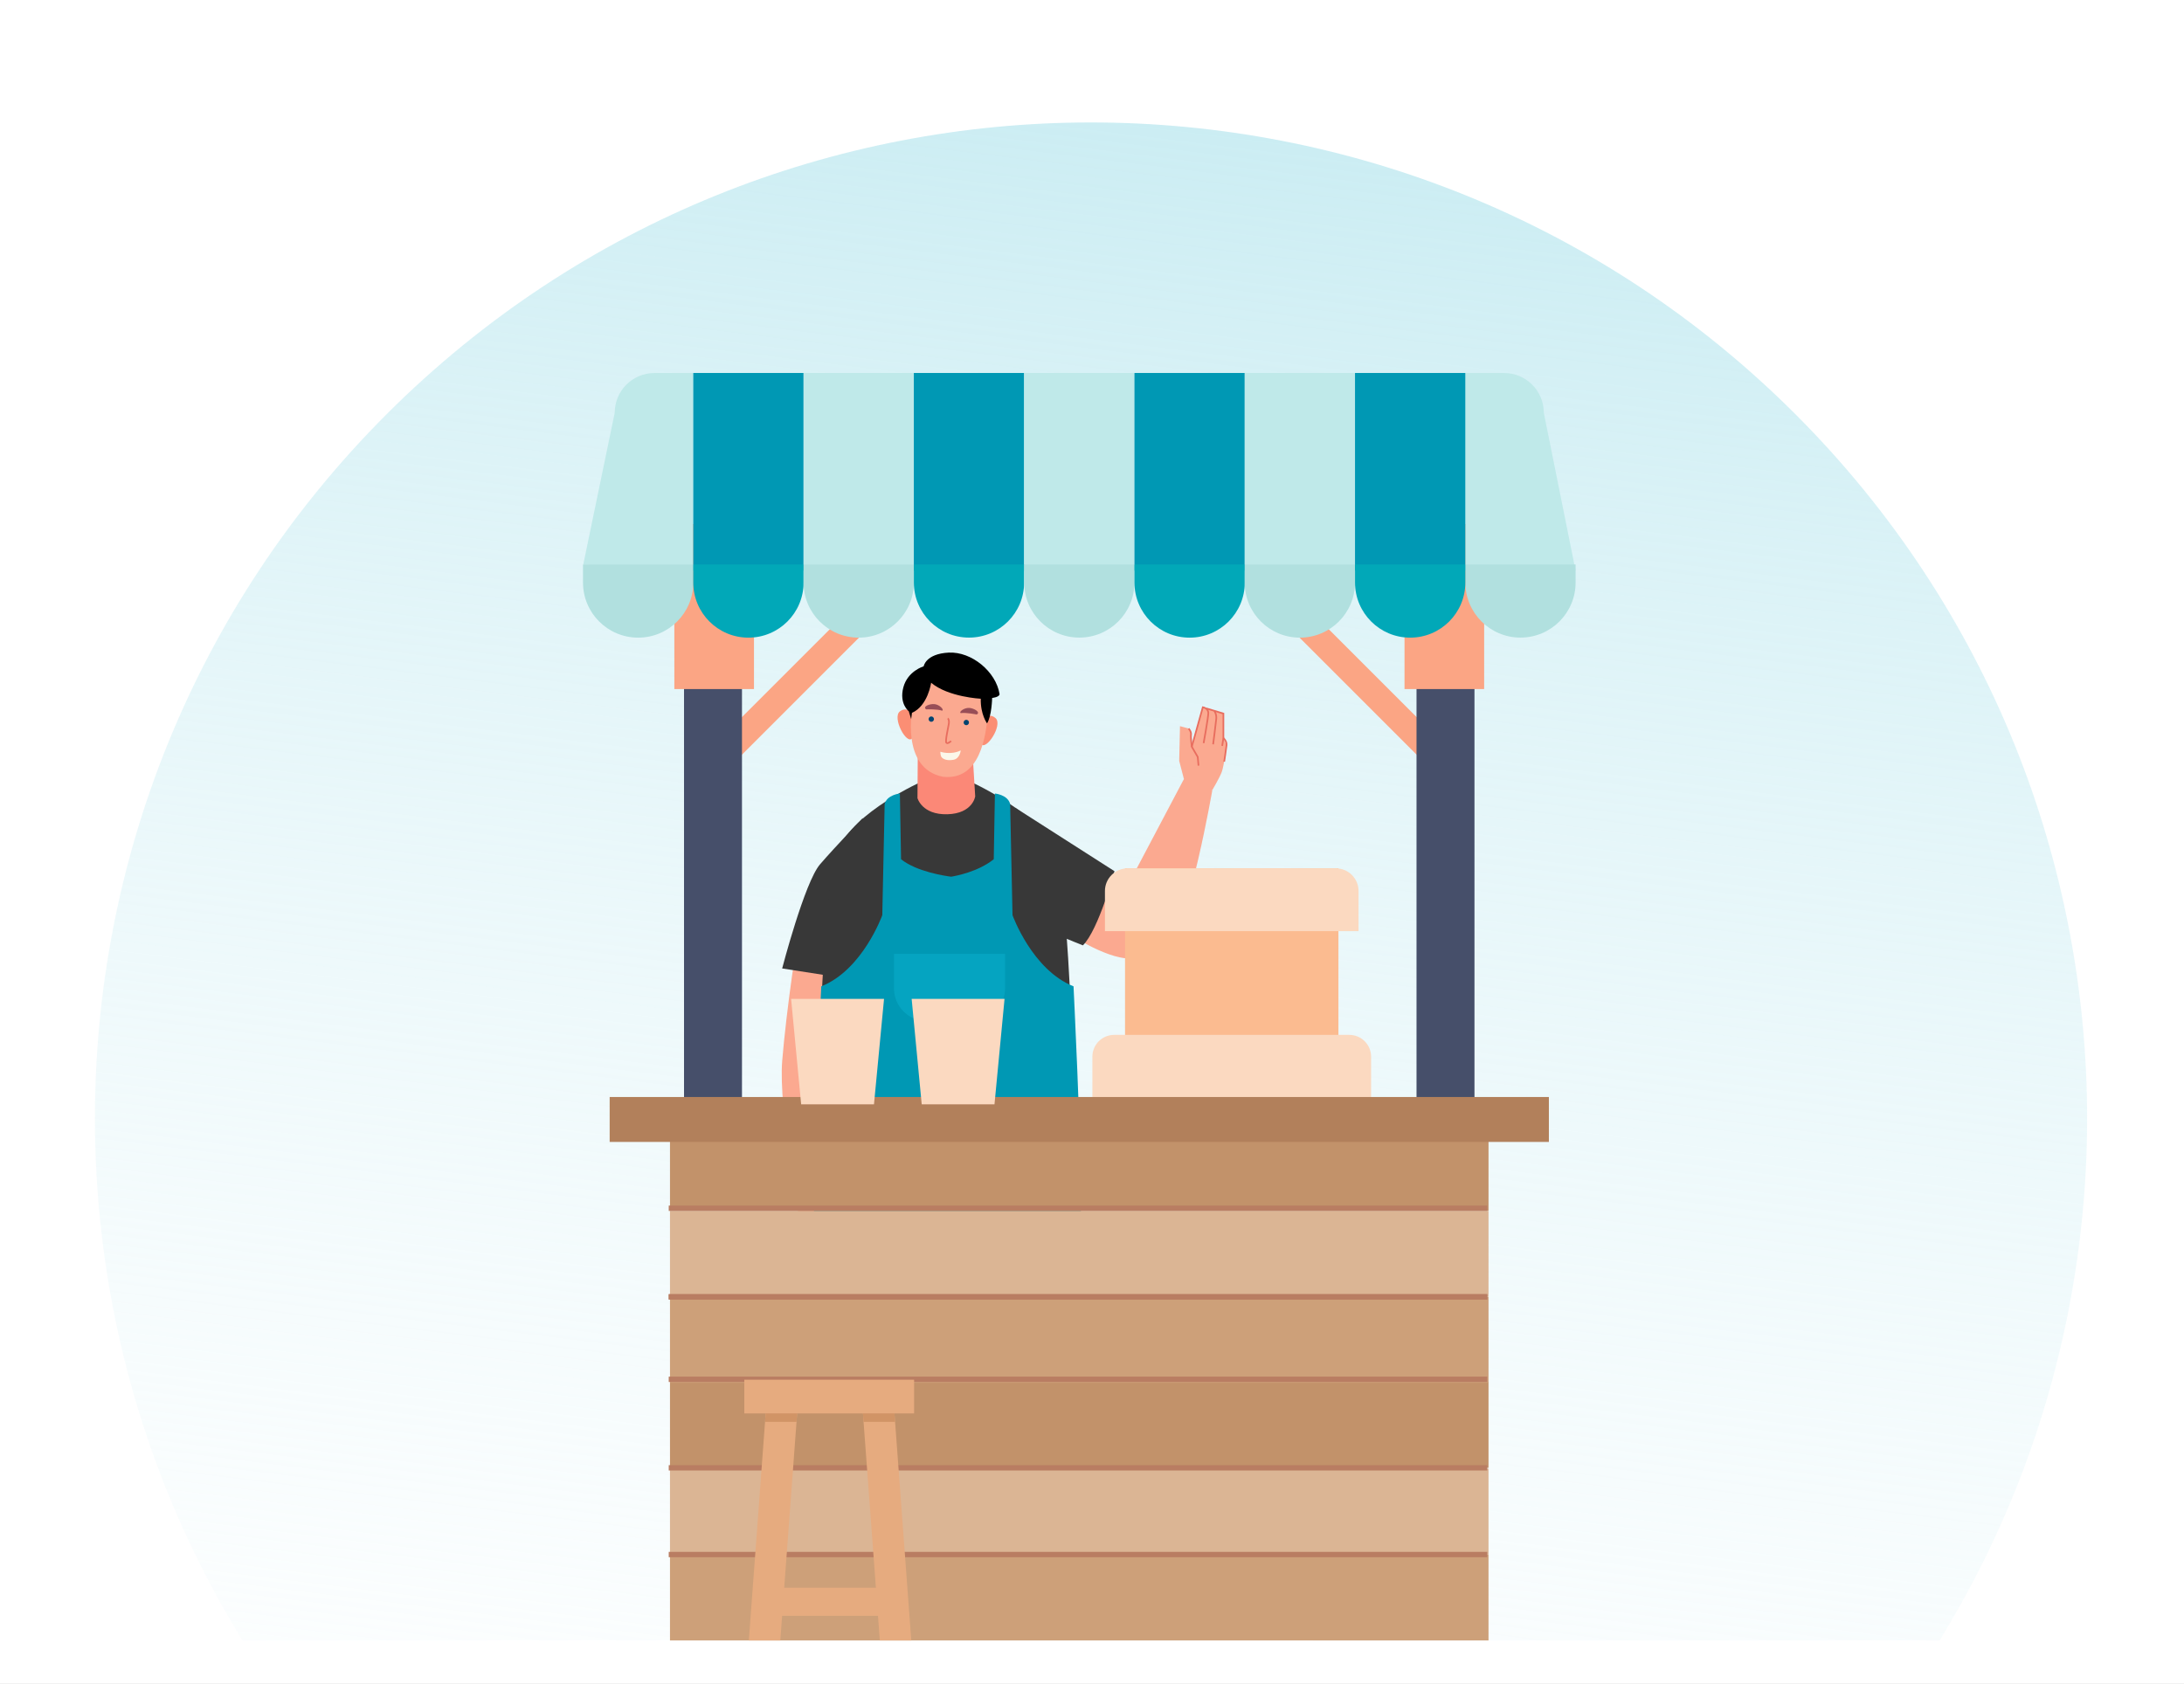 <svg width="804" height="620" viewBox="0 0 804 620" fill="none" xmlns="http://www.w3.org/2000/svg">
<rect x="0" y="0" width="804" height="620" fill="#808080" stroke="none"/>
<g clip-path="url(#clip0_2552_14422)">
<rect width="804" height="620" fill="white"/>
<g clip-path="url(#clip1_2552_14422)">
<path d="M660.929 671.071C804.131 527.868 804.131 295.692 660.929 152.489C517.726 9.287 285.55 9.287 142.347 152.489C-0.855 295.692 -0.855 527.868 142.347 671.071C285.55 814.273 517.726 814.273 660.929 671.071Z" fill="url(#paint0_linear_2552_14422)"/>
<path d="M294.932 341.763C293.772 341.474 289.406 372.855 287.956 390.575C286.507 408.295 294.642 451.001 294.642 451.001C294.642 451.001 294.642 457.106 295.802 460.875C296.961 464.645 303.937 470.46 303.937 469.591C303.937 468.721 308.883 452.74 308.883 452.74L305.983 446.055L307.143 385.629L314.119 353.958L294.949 341.763H294.932Z" fill="#FBA990"/>
<path d="M317.581 301.224C317.581 301.224 307.553 311.678 301.89 318.227C296.228 324.759 287.939 356.584 287.939 356.584L313.215 360.507L322.373 324.776L317.581 301.241V301.224Z" fill="#383838"/>
<path d="M394.875 344.663C394.875 344.663 411.725 355.698 419.281 352.218C426.836 348.739 425.676 337.688 417.541 329.552C409.406 321.417 400.111 316.181 400.111 316.181L394.875 344.646V344.663Z" fill="#FBA990"/>
<path d="M306.744 493.57C306.744 493.57 309.695 555.855 309.695 571.153C309.695 571.153 315.579 574.104 327.943 571.153C327.943 571.153 336.778 515.349 336.181 490.62C327.347 484.736 309.115 478.255 306.761 493.57H306.744Z" fill="#FBA990"/>
<path d="M307.427 513.627C313.55 515.213 325.283 517.447 335.295 514.616C335.943 504.844 336.301 496.299 336.165 490.603C335.926 490.432 335.653 490.279 335.397 490.108L306.762 494.15C306.83 496.248 307.086 503.667 307.427 513.61V513.627Z" fill="#FB8877"/>
<path d="M303.213 426.476C303.213 426.476 302.036 490.04 303.81 500.631C304.407 503.581 337.937 502.405 339.71 500.631C341.484 498.857 344.418 452.962 344.418 452.962C344.418 452.962 344.418 451.786 349.125 450.609V423.542L303.213 426.493V426.476Z" fill="#3679A5"/>
<path d="M314.407 440C314.407 440 313.827 450.592 304.105 453.832" stroke="#024470" stroke-width="0.887" stroke-miterlimit="10"/>
<path d="M343.533 436.777L344.113 447.658L347.354 450.012" stroke="#024470" stroke-width="0.887" stroke-miterlimit="10"/>
<path d="M345.002 450.609C345.002 450.609 338.232 445.612 330.881 442.081" stroke="#024470" stroke-width="0.887" stroke-miterlimit="10"/>
<path d="M340.002 454.429C340.002 454.429 338.825 491.217 335.295 500.921" stroke="#024470" stroke-width="0.887" stroke-miterlimit="10"/>
<path d="M301.459 497.68C301.459 497.68 324.415 501.654 341.623 497.68C341.623 497.68 342.067 502.541 341.623 505.185C340.737 508.272 318.667 510.045 301.459 506.958V497.697V497.68Z" fill="#6A9CBC"/>
<path d="M301.813 601.17H325.673C328.129 601.17 330.022 598.953 329.63 596.531C329.237 594.075 328.862 592.353 329.459 591.756C330.568 590.647 330.789 586.895 329.681 582.921C328.572 578.947 329.237 569.908 328.351 569.465C327.464 569.021 325.707 570.573 323.712 569.908C321.733 569.243 320.625 561.739 313.12 563.513C305.616 565.286 307.39 570.573 307.39 570.573C307.39 570.573 306.947 573.66 305.616 580.056C304.883 583.569 300.721 590.255 298.368 596.053C297.379 598.492 299.169 601.153 301.796 601.153L301.813 601.17Z" fill="#024470"/>
<path d="M312.488 528.141C312.488 528.141 319.106 525.497 323.523 530.784" stroke="#E86D5E" stroke-width="0.75" stroke-linecap="round" stroke-linejoin="round"/>
<path d="M389.03 493.57C389.03 493.57 386.08 555.855 386.08 571.153C386.08 571.153 380.196 574.104 367.831 571.153C367.831 571.153 358.996 515.349 359.593 490.619C368.428 484.735 386.66 478.255 389.013 493.57H389.03Z" fill="#FBA990"/>
<path d="M360.618 516.748C366.28 517.924 376.308 518.794 388.315 514.786C388.656 504.502 388.929 496.725 389.014 494.337L359.68 498.533C359.833 503.752 360.174 509.994 360.635 516.748H360.618Z" fill="#FB8877"/>
<path d="M392.56 426.476C392.56 426.476 393.737 490.04 391.964 500.631C391.384 503.581 357.837 502.404 356.063 500.631C354.289 498.857 351.356 452.962 351.356 452.962C351.356 452.962 351.356 451.785 346.648 450.608V423.542L392.56 426.493V426.476Z" fill="#3679A5"/>
<path d="M381.371 440C381.371 440 381.968 450.591 391.672 453.832" stroke="#024470" stroke-width="0.887" stroke-miterlimit="10"/>
<path d="M352.24 436.777L351.66 447.658L348.42 450.012" stroke="#024470" stroke-width="0.887" stroke-miterlimit="10"/>
<path d="M350.777 450.608C350.777 450.608 357.548 445.611 364.899 442.081" stroke="#024470" stroke-width="0.887" stroke-miterlimit="10"/>
<path d="M355.771 454.429C355.771 454.429 356.948 491.216 360.479 500.921" stroke="#024470" stroke-width="0.887" stroke-miterlimit="10"/>
<path d="M394.319 497.68C394.319 497.68 371.363 501.654 354.154 497.68C354.154 497.68 353.711 502.541 354.154 505.184C355.041 508.271 377.11 510.045 394.319 506.958V497.697V497.68Z" fill="#6A9CBC"/>
<path d="M369.539 601.17H393.961C396.588 601.17 398.379 598.509 397.389 596.071C395.036 590.272 390.857 583.569 390.141 580.056C388.811 573.66 388.367 570.573 388.367 570.573C388.367 570.573 390.141 565.269 382.637 563.513C375.133 561.756 374.024 569.243 372.046 569.908C370.067 570.573 368.294 569.021 367.407 569.465C366.52 569.908 367.185 578.947 366.076 582.921C364.968 586.895 365.19 590.647 366.298 591.756C366.946 592.404 366.469 594.314 366.042 597.077C365.718 599.226 367.356 601.17 369.539 601.17Z" fill="#024470"/>
<path d="M383.283 528.14C383.283 528.14 376.665 525.497 372.248 530.784" stroke="#E86D5E" stroke-width="0.75" stroke-linecap="round" stroke-linejoin="round"/>
<path d="M356.76 287.58C356.76 287.58 382.069 298.768 387.953 312.89C394.434 326.431 395.611 419.415 395.611 425.879C393.837 430.006 376.185 436.47 351.473 435.293H344.992C320.279 436.47 302.627 429.989 300.854 425.879C300.854 419.398 302.03 326.414 308.511 312.89C314.395 298.768 339.705 287.58 339.705 287.58H356.777H356.76Z" fill="#383838"/>
<path d="M336.606 263.686C336.606 263.686 334.338 259.644 331.302 261.912C328.266 264.181 333.826 274.567 335.856 271.77C337.885 268.99 336.606 263.669 336.606 263.669V263.686Z" fill="#FB8E74"/>
<path d="M361.062 265.715C361.062 265.715 363.688 261.895 366.503 264.419C369.317 266.96 362.853 276.784 361.096 273.834C359.322 270.883 361.062 265.698 361.062 265.698V265.715Z" fill="#FB8E74"/>
<path d="M337.871 276.272L337.752 293.856C337.752 293.856 339.389 300.047 348.752 299.808C358.116 299.552 359.002 293.225 359.002 293.225L357.86 274.499L337.871 276.272Z" fill="#FB8877"/>
<path d="M335.958 260.394C335.958 260.394 331.302 282.839 347.078 285.994C360.824 287.58 363.058 270.917 363.655 262.321C364.269 253.726 361.626 244.431 350.71 243.732C339.795 243.032 336.35 255.312 335.941 260.394H335.958Z" fill="#FBA990"/>
<path d="M340.935 261.179C340.935 261.179 345.232 261.059 346.801 261.673C347.688 261.366 345.932 259.507 344.141 259.269C342.35 259.03 339.502 260.121 340.935 261.196V261.179Z" fill="#984E57"/>
<path d="M359.56 263.072C359.56 263.072 355.347 262.236 353.693 262.577C352.874 262.134 354.904 260.582 356.711 260.65C358.519 260.701 361.146 262.253 359.56 263.072Z" fill="#984E57"/>
<path d="M348.917 264.487C348.917 264.487 349.531 265.016 349.292 266.483C349.07 267.933 347.91 272.844 348.371 273.458C348.831 274.072 350.127 272.844 350.127 272.844" stroke="#E86D5E" stroke-width="0.614" stroke-miterlimit="10"/>
<path d="M356.719 266.023C356.719 266.568 356.275 267.012 355.729 267.012C355.184 267.012 354.74 266.568 354.74 266.023C354.74 265.477 355.184 265.033 355.729 265.033C356.275 265.033 356.719 265.477 356.719 266.023Z" fill="#024470"/>
<path d="M343.824 264.777C343.824 265.323 343.381 265.767 342.835 265.767C342.289 265.767 341.846 265.323 341.846 264.777C341.846 264.232 342.289 263.788 342.835 263.788C343.381 263.788 343.824 264.232 343.824 264.777Z" fill="#024470"/>
<path d="M346.188 276.784C346.188 276.784 349.974 278.114 353.675 276.307C353.675 276.307 353.402 279.308 351.014 279.752C348.644 280.178 347.279 279.53 346.699 278.882C346.103 278.234 346.188 276.784 346.188 276.784Z" fill="#FBF7EA"/>
<path d="M342.775 251.389C342.775 251.389 341.616 259.883 335.715 262.475L335.425 264.777L334.555 261.895C334.555 261.895 330.956 259.166 332.542 253.112C334.129 247.057 340.03 245.335 340.03 245.335C340.03 245.335 340.746 240.73 349.239 240.287C357.733 239.86 366.669 247.347 367.966 255.551C367.966 256.711 365.237 256.983 365.237 256.983C365.237 256.983 365.1 263.601 363.361 266.347C363.361 266.347 360.905 263.038 361.058 257.273C361.058 257.273 349.103 256.693 342.758 251.372L342.775 251.389Z" fill="black"/>
<path d="M397.503 431.149C398.083 421.922 395.201 363.168 395.201 363.168C379.937 357.113 372.74 336.954 372.74 336.954L371.87 296.056C371 292.594 366.259 292.168 366.259 292.168L365.832 316.369C360.034 321.008 351.813 322.526 350.159 322.798C348.027 322.526 337.504 321.008 331.705 316.369L331.279 292.168C331.279 292.168 326.521 292.594 325.668 296.056L324.798 336.954C324.798 336.954 317.601 357.113 302.337 363.168C302.337 363.168 299.454 421.939 300.034 431.149C300.034 431.149 298.874 480.404 298.022 489.92C297.237 498.601 342.979 495.872 350.977 495.327C358.328 495.872 400.352 498.584 399.567 489.92C398.697 480.421 397.555 431.149 397.555 431.149H397.503Z" fill="#0098B4"/>
<path d="M329.096 351.212H369.994V363.884C369.994 370.57 364.57 375.976 357.902 375.976H341.188C334.502 375.976 329.096 370.552 329.096 363.884V351.212Z" fill="#05A4C1"/>
<path d="M373.593 297.301L410.278 320.769C410.278 320.769 404.462 342.275 398.664 348.074C398.664 348.074 378.181 340.007 378.181 339.137C378.181 338.267 372.74 313.213 373.61 297.301H373.593Z" fill="#383838"/>
<path d="M412.31 352.218C412.31 352.218 422.765 355.697 430.32 347.562C437.875 339.427 446.301 290.906 446.301 290.906L435.846 286.829L411.15 333.611C411.15 333.611 403.595 345.226 412.31 352.201V352.218Z" fill="#FBA990"/>
<path d="M435.841 286.846L434.102 280.161L434.391 267.37C434.391 267.37 436.421 267.95 437.581 268.239C438.741 268.529 438.741 274.925 438.741 274.925L442.8 260.394L450.355 262.714V271.719L451.515 274.328C451.515 274.328 450.645 281.883 449.775 284.203C448.905 286.522 446.296 290.888 446.296 290.888C446.296 290.888 437.871 290.309 435.841 286.812V286.846Z" fill="#FBA990"/>
<path d="M437.58 268.256C437.58 268.256 438.603 269.416 438.45 270.44C438.296 271.463 438.74 274.942 438.74 274.942L440.923 278.711L441.213 281.9" stroke="#E86D5E" stroke-width="0.614" stroke-miterlimit="10"/>
<path d="M438.738 274.925L442.797 260.394C442.797 260.394 444.69 260.684 444.827 262.424C444.827 264.163 443.087 273.612 443.087 273.612" stroke="#E86D5E" stroke-width="0.614" stroke-miterlimit="10"/>
<path d="M444.115 260.838L447.015 261.708C447.015 261.708 447.884 262.867 447.748 264.607C447.594 266.347 446.588 274.055 446.588 274.055" stroke="#E86D5E" stroke-width="0.614" stroke-miterlimit="10"/>
<path d="M447.029 261.708L450.372 262.731V271.736L449.929 274.635" stroke="#E86D5E" stroke-width="0.614" stroke-miterlimit="10"/>
<path d="M450.375 271.736C450.375 271.736 451.688 272.895 451.535 274.345C451.381 275.795 450.665 280.451 450.665 280.451" stroke="#E86D5E" stroke-width="0.614" stroke-miterlimit="10"/>
<path d="M414.623 327.233C414.623 327.233 421.019 331.002 420.729 339.137" stroke="#E86D5E" stroke-width="0.614" stroke-miterlimit="10"/>
<path d="M492.719 319.729H414.164V392.741H492.719V319.729Z" fill="#FBBB90"/>
<path d="M410.156 381.041H496.728C501.145 381.041 504.743 384.623 504.743 389.057V405.379H402.141V389.057C402.141 384.64 405.722 381.041 410.156 381.041Z" fill="#FBD9C0"/>
<path d="M415.087 319.729H491.8C496.388 319.729 500.123 323.464 500.123 328.052V342.838H406.764V328.052C406.764 323.464 410.499 319.729 415.087 319.729Z" fill="#FBD9C0"/>
<path d="M326.221 224.785L319.299 217.862L263.631 273.53L270.554 280.452L326.221 224.785Z" fill="#FBA584"/>
<path d="M273.146 192.978H251.811V433.964H273.146V192.978Z" fill="#464F6A"/>
<path d="M277.566 192.978H248.248V253.71H277.566V192.978Z" fill="#FBA584"/>
<path d="M524.068 280.441L530.99 273.518L475.323 217.851L468.4 224.773L524.068 280.441Z" fill="#FBA584"/>
<path d="M521.465 433.981H542.801V192.994H521.465V433.981Z" fill="#464F6A"/>
<path d="M517.048 253.71H546.365V192.977H517.048V253.71Z" fill="#FBA584"/>
<path d="M255.211 210.119L214.705 207.919L226.302 151.962C226.302 143.895 232.852 137.345 240.919 137.345H255.211V210.119Z" fill="#BFE9E9"/>
<path d="M580.024 210.119H539.416V137.345H553.708C561.775 137.345 568.324 143.895 568.324 151.962L580.024 210.136V210.119Z" fill="#BFE9E9"/>
<path d="M295.821 137.329H255.213V210.102H295.821V137.329Z" fill="#0098B4"/>
<path d="M336.426 137.329H295.818V210.102H336.426V137.329Z" fill="#BFE9E9"/>
<path d="M377.018 137.329H336.41V210.102H377.018V137.329Z" fill="#0098B4"/>
<path d="M417.624 137.329H377.016V210.102H417.624V137.329Z" fill="#BFE9E9"/>
<path d="M458.235 137.329H417.627V210.102H458.235V137.329Z" fill="#0098B4"/>
<path d="M498.819 137.329H458.211V210.102H498.819V137.329Z" fill="#BFE9E9"/>
<path d="M539.43 137.329H498.822V210.102H539.43V137.329Z" fill="#0098B4"/>
<path d="M234.918 234.78C223.713 234.78 214.623 225.689 214.623 214.484V207.85H255.231V214.484C255.231 225.689 246.141 234.78 234.936 234.78H234.918Z" fill="#B1E0DF"/>
<path d="M539.42 207.833H580.028V214.467C580.028 225.672 570.938 234.763 559.732 234.763C548.527 234.763 539.437 225.672 539.437 214.467V207.833H539.42Z" fill="#B1E0DF"/>
<path d="M275.51 234.78C264.305 234.78 255.215 225.689 255.215 214.484V207.85H295.823V214.484C295.823 225.689 286.732 234.78 275.527 234.78H275.51Z" fill="#01A8B8"/>
<path d="M316.112 234.78C304.907 234.78 295.816 225.689 295.816 214.484V207.85H336.424V214.484C336.424 225.689 327.334 234.78 316.129 234.78H316.112Z" fill="#B1E0DF"/>
<path d="M336.408 207.833H377.016V214.467C377.016 225.672 367.926 234.763 356.721 234.763C345.516 234.763 336.425 225.672 336.425 214.467V207.833H336.408Z" fill="#01A8B8"/>
<path d="M377.02 207.833H417.627V214.467C417.627 225.672 408.537 234.763 397.332 234.763C386.127 234.763 377.037 225.672 377.037 214.467V207.833H377.02Z" fill="#B1E0DF"/>
<path d="M437.926 234.78C426.721 234.78 417.631 225.689 417.631 214.484V207.85H458.239V214.484C458.239 225.689 449.148 234.78 437.943 234.78H437.926Z" fill="#01A8B8"/>
<path d="M478.512 234.78C467.307 234.78 458.217 225.69 458.217 214.485V207.85H498.825V214.485C498.825 225.69 489.734 234.78 478.529 234.78H478.512Z" fill="#B1E0DF"/>
<path d="M519.124 234.78C507.918 234.78 498.828 225.69 498.828 214.485V207.85H539.436V214.485C539.436 225.69 530.346 234.78 519.141 234.78H519.124Z" fill="#01A8B8"/>
<path d="M547.97 414.232H246.643V445.852H547.97V414.232Z" fill="#C2926A"/>
<path d="M547.97 445.852H246.643V477.472H547.97V445.852Z" fill="#DBB594"/>
<path d="M547.97 540.763H246.643V572.383H547.97V540.763Z" fill="#DBB594"/>
<path d="M547.97 572.383H246.643V604.003H547.97V572.383Z" fill="#CDA079"/>
<path d="M547.97 508.836H246.643V540.456H547.97V508.836Z" fill="#C2926A"/>
<path d="M547.97 477.523H246.643V509.143H547.97V477.523Z" fill="#CDA079"/>
<path d="M547.509 443.891H246.182V445.852H547.509V443.891Z" fill="#B97D62"/>
<path d="M547.509 476.5H246.182V478.461H547.509V476.5Z" fill="#B97D62"/>
<path d="M547.509 476.534H246.182V478.495H547.509V476.534Z" fill="#B97D62"/>
<path d="M547.509 506.875H246.182V508.836H547.509V506.875Z" fill="#B97D62"/>
<path d="M547.509 539.467H246.182V541.428H547.509V539.467Z" fill="#B97D62"/>
<path d="M547.509 571.394H246.182V573.355H547.509V571.394Z" fill="#B97D62"/>
<path d="M570.191 403.913H224.436V420.457H570.191V403.913Z" fill="#B2805B"/>
<path d="M321.742 406.607H294.931L291.23 367.79H325.443L321.742 406.607Z" fill="#FBD9C0"/>
<path d="M366.104 406.607H339.31L335.609 367.79H369.805L366.104 406.607Z" fill="#FBD9C0"/>
<path d="M293.464 520.42L293.229 523.515L285.589 626.413H274.012L281.638 523.515L281.859 520.42H293.464Z" fill="#E6AB7F"/>
<path d="M337.134 626.413H325.556L317.903 523.515L317.682 520.42H329.273L329.508 523.515L337.134 626.413Z" fill="#E6AB7F"/>
<path d="M336.515 508H274V520.42H336.515V508Z" fill="#E6AB7F"/>
<path d="M293.465 520.42L293.23 523.515H281.639L281.86 520.42H293.465Z" fill="#D19466"/>
<path d="M329.51 523.515H317.905L317.684 520.42H329.275L329.51 523.515Z" fill="#D19466"/>
<path d="M329.263 584.594H281.861V594.941H329.263V584.594Z" fill="#E6AB7F"/>
</g>
</g>
<defs>
<linearGradient id="paint0_linear_2552_14422" x1="401.499" y1="-24.005" x2="292.406" y2="855.286" gradientUnits="userSpaceOnUse">
<stop stop-color="#C3EAF1"/>
<stop offset="1" stop-color="white" stop-opacity="0"/>
</linearGradient>
<clipPath id="clip0_2552_14422">
<rect width="804" height="620" fill="white"/>
</clipPath>
<clipPath id="clip1_2552_14422">
<rect width="972" height="590" fill="white" transform="translate(17 14)"/>
</clipPath>
</defs>
</svg>
